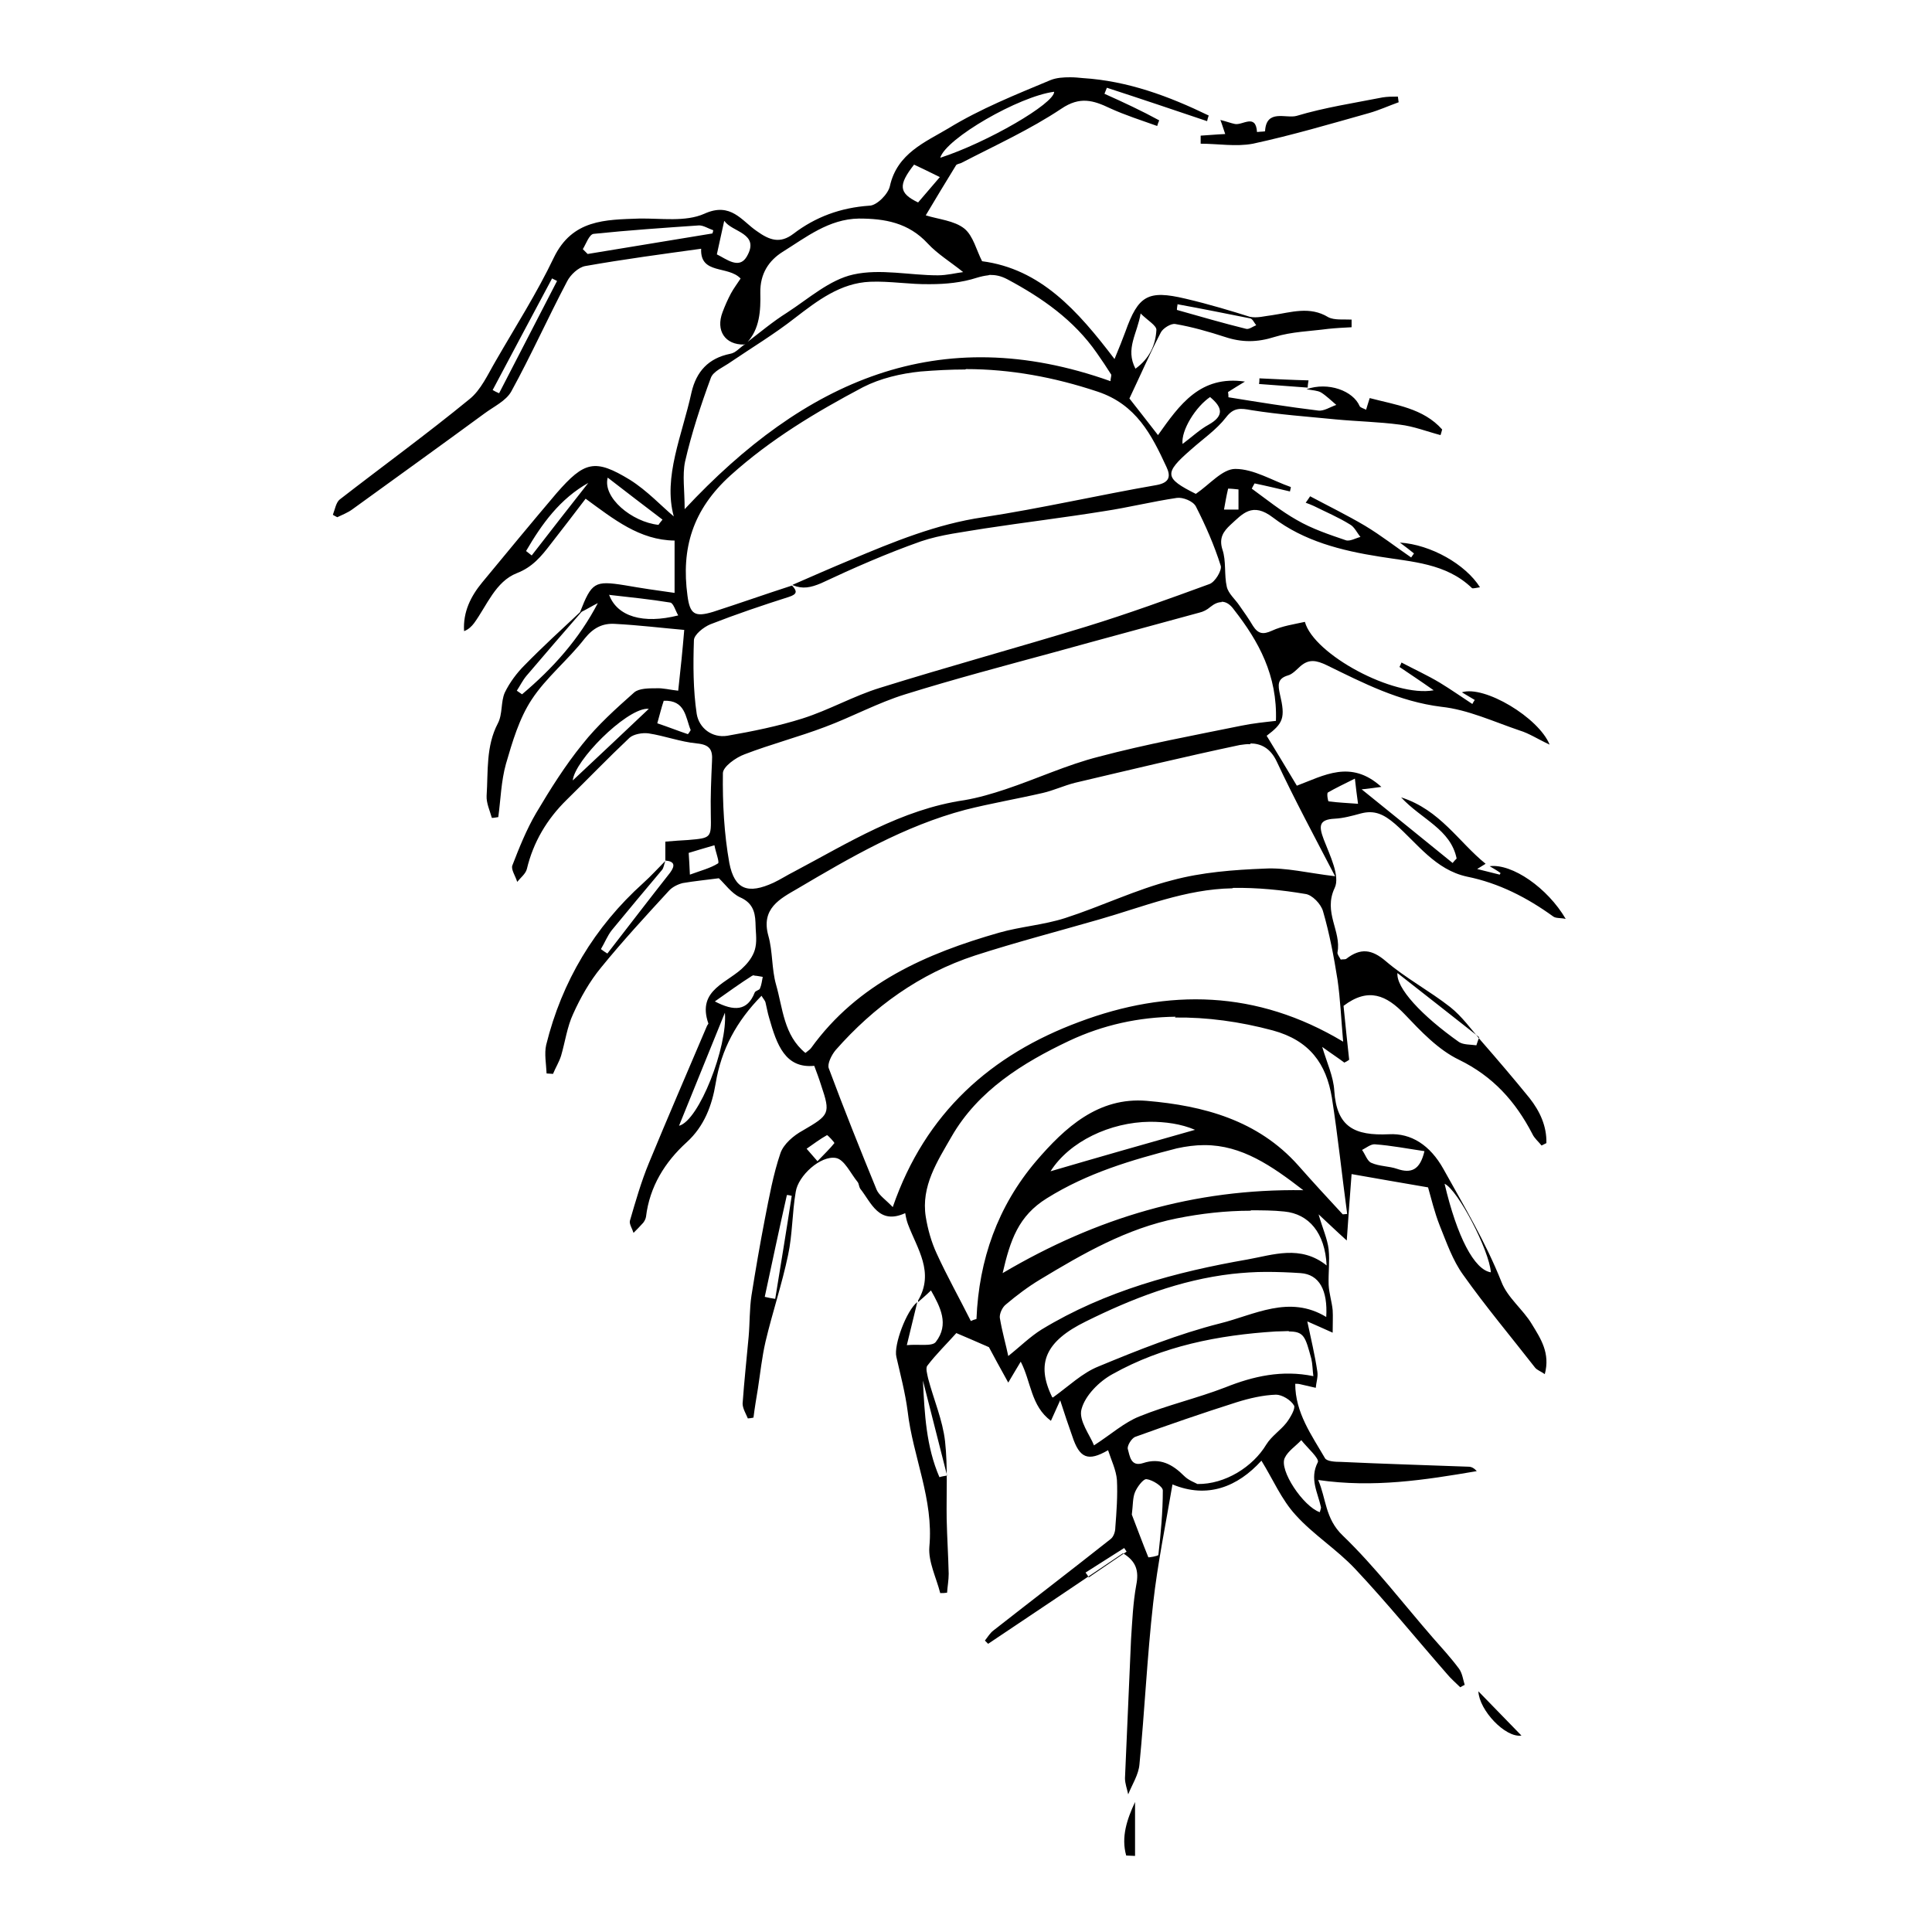 <?xml version="1.0" encoding="UTF-8" standalone="no"?>
<!-- Created with Inkscape (http://www.inkscape.org/) -->
<svg xmlns:dc="http://purl.org/dc/elements/1.1/" xmlns:cc="http://creativecommons.org/ns#" xmlns:rdf="http://www.w3.org/1999/02/22-rdf-syntax-ns#" xmlns:svg="http://www.w3.org/2000/svg" xmlns="http://www.w3.org/2000/svg" version="1.1" width="100%" height="100%" viewBox="0 0 48 48" id="Layer_1" xml:space="preserve">
<defs id="defs17" />
<path d="m 26.59,1.92 c -0.17,-0.00 -0.34,0.01 -0.49,0.07 -0.86,0.36 -1.74,0.71 -2.54,1.20 -0.57,0.34 -1.27,0.62 -1.45,1.43 -0.04,0.20 -0.33,0.49 -0.51,0.49 C 20.88,5.16 20.26,5.39 19.71,5.81 19.38,6.06 19.12,5.97 18.80,5.74 18.43,5.49 18.16,5.01 17.50,5.31 17.03,5.52 16.42,5.42 15.88,5.43 15.04,5.46 14.22,5.45 13.76,6.40 13.34,7.28 12.81,8.11 12.32,8.96 12.12,9.30 11.95,9.69 11.66,9.92 10.61,10.78 9.51,11.58 8.44,12.41 c -0.09,0.07 -0.12,0.25 -0.17,0.38 0.03,0.02 0.07,0.04 0.11,0.06 0.12,-0.06 0.26,-0.11 0.38,-0.20 1.09,-0.79 2.19,-1.58 3.28,-2.38 0.23,-0.17 0.53,-0.31 0.66,-0.54 0.49,-0.89 0.91,-1.83 1.39,-2.74 0.08,-0.16 0.28,-0.35 0.45,-0.38 0.96,-0.17 1.94,-0.30 2.88,-0.43 -0.03,0.65 0.67,0.41 0.98,0.74 -0.07,0.11 -0.17,0.24 -0.24,0.37 -0.08,0.15 -0.15,0.31 -0.21,0.47 -0.17,0.45 0.06,0.81 0.54,0.80 0.00,-0.00 0.00,-0.00 0.00,-0.00 0.02,-0.01 0.04,-0.03 0.06,-0.04 0.33,-0.34 0.35,-0.82 0.34,-1.24 -0.01,-0.49 0.22,-0.81 0.55,-1.02 0.58,-0.36 1.15,-0.82 1.90,-0.83 0.64,-0.00 1.23,0.10 1.71,0.62 0.24,0.26 0.57,0.46 0.88,0.71 -0.17,0.02 -0.40,0.08 -0.63,0.08 -0.70,-0.00 -1.43,-0.17 -2.10,-0.02 -0.59,0.13 -1.11,0.60 -1.65,0.95 -0.35,0.22 -0.67,0.49 -1.01,0.75 -0.01,0.01 -0.03,0.03 -0.05,0.05 -0.00,1.02e-4 -0.00,-2.29e-5 -0.01,0 -0.11,0.08 -0.21,0.20 -0.34,0.22 -0.54,0.11 -0.84,0.44 -0.96,0.96 -0.23,1.06 -0.71,2.10 -0.44,3.08 -0.30,-0.25 -0.66,-0.64 -1.09,-0.91 -0.87,-0.53 -1.13,-0.46 -1.82,0.33 -0.62,0.73 -1.23,1.47 -1.85,2.22 -0.28,0.34 -0.48,0.73 -0.45,1.21 0.11,-0.04 0.19,-0.12 0.25,-0.20 0.32,-0.44 0.53,-1.03 1.06,-1.24 0.39,-0.15 0.61,-0.42 0.84,-0.72 0.29,-0.37 0.58,-0.75 0.87,-1.13 0.70,0.51 1.34,1.03 2.21,1.04 l 0,1.30 c -0.44,-0.06 -0.84,-0.12 -1.24,-0.19 -0.75,-0.12 -0.82,-0.07 -1.11,0.67 -0.46,0.43 -0.93,0.86 -1.38,1.32 -0.19,0.19 -0.37,0.43 -0.49,0.68 -0.10,0.23 -0.05,0.53 -0.17,0.76 -0.30,0.57 -0.24,1.19 -0.28,1.80 -0.01,0.18 0.08,0.37 0.13,0.55 0.05,-0.00 0.10,-0.01 0.16,-0.02 0.06,-0.44 0.07,-0.89 0.19,-1.32 0.16,-0.55 0.33,-1.13 0.64,-1.60 0.36,-0.55 0.91,-0.99 1.32,-1.52 0.21,-0.26 0.44,-0.38 0.75,-0.36 0.58,0.03 1.15,0.10 1.72,0.15 -0.04,0.48 -0.09,0.98 -0.15,1.51 -0.20,-0.02 -0.38,-0.07 -0.55,-0.06 -0.18,0.00 -0.42,8.2e-4 -0.54,0.10 -0.45,0.40 -0.91,0.81 -1.29,1.29 -0.43,0.53 -0.80,1.12 -1.15,1.71 -0.24,0.41 -0.42,0.86 -0.59,1.30 -0.04,0.10 0.08,0.27 0.12,0.41 0.08,-0.10 0.21,-0.20 0.24,-0.32 0.16,-0.67 0.50,-1.24 0.99,-1.72 0.52,-0.51 1.03,-1.04 1.56,-1.54 0.10,-0.09 0.32,-0.13 0.47,-0.11 0.40,0.06 0.79,0.21 1.20,0.25 0.32,0.03 0.40,0.15 0.38,0.44 -0.02,0.44 -0.04,0.88 -0.03,1.33 0.01,0.58 0.02,0.58 -0.57,0.63 -0.17,0.01 -0.34,0.02 -0.56,0.04 l 0,0.47 c 8.2e-4,6e-5 0.00,-6e-5 0.00,0 0.00,-0.00 0.00,-0.00 0.00,-0.00 -7.65e-4,0.00 -0.00,0.00 -0.00,0.00 0.23,0.02 0.25,0.12 0.12,0.30 -0.52,0.66 -1.04,1.34 -1.56,2.01 -0.05,-0.03 -0.11,-0.07 -0.16,-0.11 0.09,-0.15 0.16,-0.33 0.27,-0.47 0.41,-0.50 0.83,-1.00 1.25,-1.50 0.04,-0.05 0.05,-0.14 0.08,-0.22 -0.00,-1.25e-4 -0.00,1.26e-4 -0.00,0 -0.18,0.18 -0.35,0.37 -0.55,0.55 -1.21,1.09 -2.02,2.44 -2.41,4.02 -0.05,0.22 0.00,0.47 0.01,0.71 0.05,0.00 0.11,0.01 0.16,0.01 0.06,-0.15 0.15,-0.29 0.20,-0.45 0.10,-0.34 0.15,-0.72 0.30,-1.04 0.18,-0.40 0.41,-0.81 0.70,-1.16 0.53,-0.65 1.11,-1.28 1.68,-1.90 0.08,-0.09 0.22,-0.16 0.34,-0.19 0.29,-0.05 0.60,-0.08 0.90,-0.12 0.15,0.14 0.31,0.37 0.52,0.47 0.30,0.13 0.38,0.34 0.39,0.63 0.00,0.20 0.04,0.42 0.00,0.61 -0.03,0.17 -0.14,0.34 -0.27,0.47 -0.39,0.42 -1.20,0.57 -0.90,1.43 0.00,0.01 -0.03,0.04 -0.04,0.07 -0.48,1.13 -0.97,2.26 -1.44,3.40 -0.19,0.46 -0.33,0.95 -0.47,1.43 -0.02,0.08 0.06,0.20 0.09,0.30 0.08,-0.08 0.16,-0.16 0.24,-0.25 0.03,-0.04 0.06,-0.09 0.07,-0.15 0.09,-0.75 0.47,-1.36 1.01,-1.85 0.44,-0.40 0.63,-0.92 0.72,-1.46 0.14,-0.85 0.52,-1.55 1.14,-2.18 0.04,0.07 0.09,0.12 0.10,0.17 0.03,0.12 0.05,0.25 0.09,0.38 0.19,0.67 0.40,1.26 1.12,1.19 0.06,0.16 0.12,0.32 0.17,0.48 0.24,0.71 0.21,0.74 -0.46,1.13 -0.22,0.12 -0.47,0.33 -0.55,0.56 -0.18,0.53 -0.28,1.09 -0.39,1.65 -0.12,0.62 -0.23,1.26 -0.33,1.89 -0.05,0.33 -0.04,0.68 -0.07,1.02 -0.05,0.55 -0.11,1.10 -0.15,1.66 -0.00,0.12 0.08,0.25 0.13,0.37 0.04,-0.00 0.09,-0.01 0.14,-0.02 0.03,-0.24 0.07,-0.48 0.11,-0.72 0.06,-0.39 0.10,-0.78 0.19,-1.17 0.17,-0.72 0.41,-1.43 0.56,-2.15 0.11,-0.51 0.10,-1.05 0.19,-1.57 0.06,-0.40 0.62,-0.91 1.00,-0.84 0.21,0.04 0.36,0.38 0.54,0.60 0.03,0.04 0.03,0.11 0.06,0.16 0.28,0.35 0.46,0.91 1.12,0.61 0.02,0.12 0.04,0.20 0.07,0.28 0.23,0.61 0.66,1.19 0.25,1.89 -0.00,0.01 -0.00,0.02 -0.00,0.04 0.00,-0.00 0.00,-0.00 0.00,-0.00 -2.95e-4,0.00 3.01e-4,0.00 0,0.00 0.10,-0.09 0.21,-0.18 0.32,-0.29 0.23,0.41 0.46,0.84 0.12,1.28 -0.09,0.12 -0.43,0.05 -0.72,0.08 0.10,-0.41 0.18,-0.74 0.26,-1.07 -0.00,0.00 -0.00,0.00 -0.00,0.00 7.1e-5,-0.00 -4.9e-5,-0.00 0,-0.00 -0.27,0.21 -0.59,1.07 -0.52,1.36 0.10,0.44 0.22,0.89 0.28,1.35 0.13,1.13 0.65,2.19 0.54,3.37 -0.03,0.37 0.17,0.76 0.27,1.15 0.06,-0.00 0.11,-0.00 0.17,-0.01 0.01,-0.15 0.04,-0.31 0.04,-0.47 -0.01,-0.45 -0.04,-0.90 -0.05,-1.36 -0.01,-0.64 0.03,-1.29 -0.04,-1.93 -0.06,-0.53 -0.28,-1.03 -0.42,-1.56 -0.02,-0.10 -0.07,-0.26 -0.02,-0.32 0.22,-0.29 0.49,-0.55 0.72,-0.81 0.24,0.10 0.51,0.22 0.81,0.35 0.11,0.21 0.27,0.50 0.48,0.88 0.14,-0.24 0.21,-0.35 0.31,-0.52 0.26,0.50 0.25,1.10 0.75,1.47 0.08,-0.18 0.14,-0.31 0.23,-0.51 0.11,0.34 0.20,0.61 0.30,0.89 0.18,0.55 0.39,0.64 0.89,0.35 0.08,0.25 0.20,0.49 0.22,0.74 0.02,0.39 -0.01,0.79 -0.04,1.18 -0.00,0.10 -0.04,0.23 -0.12,0.29 -0.96,0.76 -1.94,1.51 -2.91,2.27 -0.08,0.06 -0.14,0.16 -0.21,0.25 0.02,0.02 0.05,0.05 0.08,0.08 1.12,-0.75 2.24,-1.50 3.35,-2.25 0.33,0.20 0.40,0.44 0.33,0.79 -0.08,0.44 -0.10,0.90 -0.13,1.36 -0.05,1.14 -0.10,2.29 -0.15,3.44 -0.00,0.13 0.05,0.26 0.08,0.40 0.10,-0.25 0.26,-0.49 0.28,-0.75 0.13,-1.33 0.19,-2.67 0.34,-4.00 0.11,-0.98 0.31,-1.95 0.48,-2.95 0.87,0.36 1.62,0.06 2.21,-0.59 0.29,0.47 0.50,0.97 0.85,1.35 0.44,0.49 1.02,0.85 1.48,1.34 0.79,0.84 1.52,1.74 2.29,2.62 0.09,0.11 0.21,0.21 0.32,0.32 0.03,-0.02 0.07,-0.04 0.11,-0.06 -0.04,-0.13 -0.06,-0.29 -0.14,-0.40 -0.20,-0.27 -0.43,-0.52 -0.65,-0.77 -0.74,-0.85 -1.43,-1.76 -2.24,-2.54 -0.44,-0.42 -0.41,-0.92 -0.61,-1.38 1.37,0.20 2.65,0.00 3.94,-0.22 -0.06,-0.07 -0.13,-0.11 -0.20,-0.11 -1.06,-0.04 -2.12,-0.07 -3.18,-0.12 -0.13,-0.00 -0.34,-0.01 -0.39,-0.09 -0.33,-0.57 -0.74,-1.13 -0.74,-1.85 0.04,0.00 0.08,0.00 0.12,0.01 0.13,0.03 0.26,0.06 0.39,0.09 0.01,-0.13 0.06,-0.27 0.04,-0.40 -0.06,-0.41 -0.16,-0.82 -0.25,-1.25 0.21,0.09 0.38,0.17 0.63,0.28 0,-0.24 0.01,-0.40 -0.00,-0.56 -0.02,-0.21 -0.09,-0.42 -0.10,-0.63 -0.01,-0.29 0.03,-0.59 -0.00,-0.88 -0.03,-0.26 -0.15,-0.52 -0.25,-0.87 0.24,0.22 0.41,0.39 0.70,0.65 0.04,-0.61 0.08,-1.10 0.12,-1.65 0.64,0.11 1.24,0.22 1.90,0.33 0.08,0.28 0.16,0.62 0.29,0.95 0.17,0.42 0.32,0.86 0.58,1.22 0.56,0.79 1.19,1.54 1.79,2.31 0.05,0.06 0.14,0.09 0.24,0.16 0.14,-0.52 -0.10,-0.88 -0.32,-1.24 -0.22,-0.37 -0.61,-0.66 -0.76,-1.06 -0.39,-0.98 -0.93,-1.88 -1.44,-2.80 -0.33,-0.59 -0.80,-0.89 -1.35,-0.86 -0.86,0.04 -1.30,-0.18 -1.36,-1.08 -0.02,-0.35 -0.18,-0.69 -0.30,-1.09 0.22,0.16 0.39,0.27 0.55,0.39 0.04,-0.02 0.08,-0.04 0.12,-0.07 -0.05,-0.46 -0.10,-0.93 -0.14,-1.34 0.62,-0.47 1.07,-0.26 1.52,0.21 0.40,0.42 0.83,0.88 1.35,1.13 0.84,0.41 1.40,1.03 1.82,1.84 0.05,0.11 0.15,0.19 0.23,0.29 0.04,-0.02 0.08,-0.04 0.12,-0.06 0.01,-0.42 -0.16,-0.79 -0.42,-1.12 -0.39,-0.48 -0.80,-0.96 -1.21,-1.43 -0.24,-0.28 -0.47,-0.60 -0.76,-0.83 -0.51,-0.40 -1.11,-0.72 -1.60,-1.14 -0.35,-0.30 -0.63,-0.33 -0.98,-0.06 -0.02,0.02 -0.08,0.01 -0.14,0.02 -0.03,-0.06 -0.09,-0.13 -0.08,-0.18 0.10,-0.53 -0.36,-0.99 -0.07,-1.60 0.14,-0.29 -0.12,-0.81 -0.27,-1.20 -0.12,-0.32 -0.14,-0.50 0.27,-0.52 0.21,-0.01 0.43,-0.07 0.65,-0.13 0.34,-0.09 0.57,0.02 0.85,0.26 0.55,0.48 1.00,1.14 1.79,1.31 0.79,0.16 1.49,0.52 2.14,0.99 0.07,0.05 0.18,0.03 0.31,0.06 -0.45,-0.77 -1.33,-1.38 -1.89,-1.31 0.10,0.06 0.19,0.11 0.27,0.17 -0.00,0.01 -0.01,0.02 -0.02,0.04 -0.17,-0.04 -0.35,-0.09 -0.56,-0.14 0.10,-0.06 0.16,-0.10 0.21,-0.13 -0.67,-0.54 -1.13,-1.34 -2.10,-1.65 0.51,0.55 1.23,0.79 1.38,1.52 -0.03,0.03 -0.07,0.07 -0.10,0.11 -0.74,-0.60 -1.49,-1.21 -2.26,-1.83 0.14,-0.01 0.25,-0.03 0.49,-0.06 -0.76,-0.69 -1.43,-0.28 -2.10,-0.03 -0.25,-0.42 -0.50,-0.83 -0.75,-1.24 0.41,-0.31 0.47,-0.44 0.33,-1.03 -0.05,-0.23 -0.07,-0.39 0.20,-0.47 0.11,-0.03 0.21,-0.14 0.31,-0.23 0.21,-0.18 0.39,-0.15 0.66,-0.02 0.90,0.44 1.79,0.90 2.84,1.03 0.66,0.07 1.30,0.37 1.95,0.59 0.23,0.07 0.44,0.21 0.74,0.35 -0.27,-0.67 -1.62,-1.48 -2.18,-1.30 0.12,0.07 0.22,0.13 0.32,0.19 -0.02,0.03 -0.04,0.06 -0.06,0.10 -0.26,-0.17 -0.53,-0.36 -0.81,-0.53 -0.30,-0.18 -0.63,-0.33 -0.95,-0.5 -0.01,0.03 -0.03,0.07 -0.05,0.11 0.25,0.17 0.51,0.34 0.85,0.58 -0.99,0.18 -2.98,-0.89 -3.20,-1.70 -0.27,0.06 -0.56,0.10 -0.82,0.22 -0.22,0.10 -0.34,0.08 -0.47,-0.12 -0.10,-0.17 -0.22,-0.34 -0.34,-0.51 -0.10,-0.15 -0.27,-0.29 -0.31,-0.46 -0.07,-0.30 -0.01,-0.64 -0.11,-0.93 -0.09,-0.29 0.03,-0.45 0.20,-0.61 0.30,-0.27 0.54,-0.58 1.06,-0.18 0.76,0.58 1.69,0.82 2.65,0.97 0.79,0.13 1.65,0.16 2.29,0.78 0.02,0.02 0.12,-0.01 0.20,-0.02 -0.36,-0.57 -1.22,-1.06 -1.99,-1.11 0.15,0.11 0.25,0.19 0.35,0.27 -0.02,0.03 -0.04,0.06 -0.07,0.10 -0.38,-0.26 -0.75,-0.55 -1.15,-0.79 -0.44,-0.26 -0.91,-0.49 -1.36,-0.73 -0.03,0.05 -0.07,0.10 -0.11,0.16 0.06,0.02 0.13,0.05 0.20,0.08 0.30,0.15 0.61,0.28 0.90,0.46 0.11,0.06 0.17,0.20 0.26,0.31 -0.12,0.03 -0.27,0.12 -0.37,0.08 -0.41,-0.14 -0.83,-0.28 -1.21,-0.50 -0.39,-0.22 -0.75,-0.51 -1.12,-0.78 0.02,-0.04 0.04,-0.08 0.07,-0.13 0.29,0.06 0.58,0.13 0.88,0.20 0.00,-0.03 0.02,-0.07 0.02,-0.11 -0.46,-0.16 -0.92,-0.45 -1.38,-0.45 -0.32,6.7e-5 -0.64,0.39 -0.98,0.62 -0.78,-0.39 -0.80,-0.51 -0.12,-1.10 0.29,-0.26 0.63,-0.49 0.87,-0.80 0.19,-0.25 0.36,-0.23 0.63,-0.18 0.69,0.11 1.39,0.16 2.10,0.23 0.53,0.05 1.06,0.06 1.59,0.13 0.34,0.04 0.67,0.17 1.01,0.26 0.01,-0.04 0.03,-0.09 0.04,-0.14 -0.47,-0.53 -1.16,-0.61 -1.80,-0.78 -0.04,0.12 -0.06,0.20 -0.09,0.29 -0.05,-0.03 -0.14,-0.05 -0.16,-0.09 -0.16,-0.38 -0.78,-0.61 -1.32,-0.42 0.16,0.03 0.27,0.03 0.36,0.08 0.13,0.08 0.25,0.20 0.38,0.31 -0.15,0.05 -0.31,0.16 -0.45,0.14 -0.74,-0.09 -1.49,-0.21 -2.23,-0.33 -0.00,-0.04 -0.00,-0.08 -0.01,-0.13 0.13,-0.08 0.25,-0.16 0.42,-0.26 -1.11,-0.16 -1.62,0.57 -2.16,1.33 -0.28,-0.36 -0.52,-0.67 -0.71,-0.91 0.27,-0.57 0.51,-1.12 0.78,-1.64 0.05,-0.10 0.25,-0.23 0.36,-0.21 0.41,0.07 0.83,0.19 1.23,0.32 0.42,0.14 0.80,0.14 1.24,0.00 0.42,-0.13 0.88,-0.14 1.33,-0.20 0.19,-0.02 0.39,-0.03 0.58,-0.04 0.00,-0.06 0.00,-0.13 0.00,-0.19 -0.19,-0.01 -0.43,0.02 -0.58,-0.06 -0.46,-0.28 -0.92,-0.12 -1.39,-0.05 -0.18,0.02 -0.38,0.08 -0.56,0.04 C 30.64,7.74 30.05,7.56 29.45,7.42 28.52,7.20 28.28,7.34 27.96,8.24 27.89,8.43 27.81,8.63 27.69,8.92 26.77,7.71 25.85,6.68 24.40,6.49 24.26,6.22 24.18,5.86 23.96,5.68 23.71,5.48 23.32,5.45 23.00,5.35 c 0.24,-0.40 0.49,-0.82 0.75,-1.24 0.02,-0.04 0.10,-0.04 0.15,-0.07 0.83,-0.43 1.69,-0.82 2.47,-1.34 0.46,-0.31 0.79,-0.21 1.21,-0.01 0.37,0.17 0.78,0.30 1.17,0.44 0.01,-0.04 0.03,-0.09 0.05,-0.14 C 28.38,2.76 27.91,2.54 27.44,2.33 27.46,2.28 27.48,2.23 27.50,2.18 c 0.83,0.27 1.66,0.55 2.49,0.83 0.01,-0.04 0.02,-0.09 0.04,-0.14 C 29.04,2.39 28.02,2.01 26.90,1.94 26.80,1.93 26.70,1.92 26.59,1.92 z m 1.61,42.82 c -0.00,0.00 -0.00,0.00 -0.00,0.00 -4.21e-4,-3.17e-4 -0.00,0 -0.00,0 l 0,0.02 c 0.00,-0.00 0.00,-0.01 0.00,-0.01 -0.00,-0.00 -0.00,-0.00 -0.00,-0.01 z m -0.00,0.03 c -0.20,0.43 -0.35,0.87 -0.22,1.33 0.07,0.00 0.15,0.01 0.22,0.01 l 0,-1.35 z M 26.19,2.28 C 26.20,2.57 24.53,3.54 23.36,3.92 23.50,3.44 25.32,2.39 26.19,2.28 z m 8.52,0.12 c -0.12,0.00 -0.24,9.84e-4 -0.36,0.02 -0.71,0.14 -1.44,0.25 -2.14,0.46 -0.26,0.07 -0.75,-0.18 -0.78,0.38 -0.00,0.01 -0.13,0.01 -0.20,0.02 -0.03,-0.47 -0.36,-0.16 -0.55,-0.20 -0.10,-0.02 -0.20,-0.06 -0.36,-0.10 0.05,0.13 0.07,0.21 0.12,0.35 -0.24,0.01 -0.42,0.03 -0.61,0.04 0.00,0.06 0.00,0.13 0.00,0.20 0.43,0.00 0.88,0.08 1.30,-0.00 0.97,-0.21 1.92,-0.49 2.88,-0.76 0.25,-0.07 0.49,-0.18 0.74,-0.27 -0.01,-0.04 -0.01,-0.09 -0.02,-0.14 z M 22.71,4.09 c 0.19,0.09 0.38,0.18 0.64,0.31 -0.18,0.21 -0.36,0.42 -0.54,0.63 C 22.33,4.80 22.31,4.60 22.71,4.09 z m -4.71,1.40 c 0.18,0.28 0.90,0.30 0.55,0.89 -0.19,0.32 -0.51,0.05 -0.74,-0.06 0.06,-0.28 0.12,-0.55 0.18,-0.82 z m -0.63,0.11 c 0.11,-0.00 0.23,0.08 0.35,0.12 -0.00,0.02 -0.01,0.05 -0.02,0.08 -1.03,0.17 -2.06,0.34 -3.10,0.51 -0.04,-0.04 -0.08,-0.08 -0.12,-0.12 0.08,-0.13 0.16,-0.37 0.27,-0.38 0.87,-0.09 1.75,-0.15 2.62,-0.21 z m 7.22,1.23 c 0.14,-0.00 0.27,0.02 0.44,0.11 0.86,0.46 1.65,1.01 2.22,1.83 0.12,0.17 0.24,0.35 0.36,0.54 -0.00,0.05 -0.02,0.10 -0.02,0.16 -4.27,-1.52 -7.61,0.00 -10.58,3.18 0,-0.47 -0.06,-0.84 0.01,-1.18 0.16,-0.70 0.39,-1.40 0.64,-2.08 0.06,-0.17 0.32,-0.27 0.50,-0.40 0.53,-0.36 1.08,-0.69 1.59,-1.09 0.56,-0.43 1.13,-0.87 1.87,-0.90 0.49,-0.02 0.99,0.07 1.49,0.06 0.39,-0.00 0.79,-0.04 1.16,-0.16 0.10,-0.03 0.19,-0.05 0.28,-0.06 z m -10.87,0.09 c 0.04,0.02 0.08,0.04 0.12,0.06 -0.48,0.93 -0.96,1.86 -1.44,2.79 -0.05,-0.02 -0.11,-0.05 -0.16,-0.08 0.49,-0.92 0.98,-1.85 1.48,-2.78 z m 15.54,0.64 c 0.60,0.11 1.20,0.23 1.80,0.35 0.06,0.01 0.10,0.11 0.15,0.17 -0.08,0.03 -0.18,0.11 -0.25,0.09 -0.57,-0.14 -1.15,-0.31 -1.72,-0.47 0.00,-0.05 0.01,-0.10 0.02,-0.16 z m -0.92,0.23 c 0.17,0.17 0.40,0.30 0.39,0.41 -0.02,0.36 -0.16,0.70 -0.52,0.96 -0.26,-0.50 0.05,-0.87 0.13,-1.38 z m -4.34,1.38 c 1.10,0.00 2.19,0.20 3.27,0.56 0.96,0.32 1.34,1.07 1.71,1.87 0.11,0.23 0.08,0.39 -0.24,0.45 -1.44,0.25 -2.87,0.58 -4.31,0.80 -1.16,0.17 -2.23,0.61 -3.30,1.06 -0.48,0.20 -0.96,0.41 -1.44,0.62 0.00,0.00 0.00,0.00 0.01,0.01 0.24,0.10 0.44,0.06 0.70,-0.05 0.81,-0.38 1.63,-0.74 2.48,-1.04 0.50,-0.17 1.05,-0.23 1.58,-0.32 0.98,-0.15 1.98,-0.27 2.97,-0.43 0.60,-0.09 1.20,-0.24 1.81,-0.33 0.15,-0.02 0.40,0.08 0.47,0.21 0.24,0.47 0.46,0.97 0.62,1.48 0.03,0.11 -0.14,0.40 -0.28,0.45 -1.01,0.37 -2.03,0.74 -3.07,1.06 -1.70,0.52 -3.42,0.99 -5.12,1.52 -0.65,0.20 -1.26,0.55 -1.92,0.76 -0.60,0.19 -1.24,0.32 -1.87,0.43 -0.38,0.06 -0.70,-0.19 -0.76,-0.54 -0.09,-0.60 -0.09,-1.22 -0.07,-1.83 0.00,-0.14 0.24,-0.33 0.41,-0.40 0.64,-0.25 1.29,-0.47 1.95,-0.68 0.22,-0.07 0.20,-0.15 0.08,-0.28 -0.00,-0.00 -0.01,-0.00 -0.01,-0.00 0.00,-0.00 0.00,-0.00 0.00,-0.00 -8.2e-4,-8.2e-4 -0.00,-0.00 -0.00,-0.00 -0.65,0.21 -1.30,0.44 -1.95,0.65 -0.46,0.14 -0.58,0.06 -0.64,-0.40 -0.16,-1.18 0.13,-2.14 1.07,-2.99 1.00,-0.90 2.12,-1.57 3.29,-2.19 0.43,-0.22 0.94,-0.34 1.43,-0.39 0.37,-0.03 0.74,-0.05 1.11,-0.05 z m 7.29,0.23 c -0.00,0.04 -0.00,0.09 -0.01,0.14 0.40,0.03 0.81,0.06 1.21,0.09 0.00,-0.06 0.01,-0.12 0.02,-0.18 -0.40,-0.01 -0.81,-0.03 -1.22,-0.05 z m -1.22,0.47 c 0.30,0.25 0.35,0.46 -0.04,0.68 -0.22,0.12 -0.41,0.30 -0.65,0.48 -0.04,-0.34 0.33,-0.93 0.69,-1.17 z M 15.09,11.86 c 0.48,0.37 0.92,0.71 1.37,1.05 -0.03,0.04 -0.07,0.08 -0.10,0.13 -0.66,-0.07 -1.40,-0.68 -1.26,-1.18 z m -0.46,0.12 c -0.47,0.60 -0.95,1.21 -1.42,1.82 -0.04,-0.03 -0.09,-0.07 -0.14,-0.11 0.39,-0.67 0.84,-1.30 1.56,-1.70 z m 15.88,0.16 c 0.08,0.00 0.17,0.01 0.26,0.02 l 0,0.50 c -0.12,-0.00 -0.24,-0.00 -0.36,-0.00 0.03,-0.17 0.06,-0.34 0.10,-0.51 z m -15.37,2.64 c 0.53,0.06 1.02,0.11 1.51,0.19 0.08,0.01 0.13,0.20 0.20,0.32 -0.87,0.22 -1.52,0.03 -1.72,-0.52 z m 15.21,0.17 c 0.11,4.19e-4 0.21,0.06 0.31,0.20 0.61,0.78 1.08,1.63 1.04,2.76 -0.27,0.03 -0.57,0.06 -0.86,0.12 -1.18,0.24 -2.37,0.46 -3.54,0.77 -0.79,0.20 -1.54,0.55 -2.32,0.81 -0.33,0.11 -0.67,0.21 -1.02,0.27 -1.57,0.23 -2.88,1.06 -4.24,1.78 -0.16,0.08 -0.33,0.19 -0.50,0.27 -0.63,0.29 -0.97,0.18 -1.10,-0.49 -0.13,-0.73 -0.17,-1.48 -0.16,-2.23 4.19e-4,-0.16 0.32,-0.39 0.54,-0.47 0.65,-0.25 1.34,-0.43 2.00,-0.68 0.67,-0.25 1.31,-0.60 1.99,-0.81 1.22,-0.38 2.47,-0.71 3.72,-1.05 1.19,-0.33 2.39,-0.65 3.59,-0.98 0.09,-0.02 0.19,-0.07 0.27,-0.14 0.10,-0.08 0.19,-0.12 0.28,-0.12 z m -15.49,0.02 c -0.47,0.91 -1.13,1.64 -1.89,2.28 -0.04,-0.03 -0.09,-0.06 -0.13,-0.09 0.08,-0.12 0.14,-0.25 0.24,-0.37 0.45,-0.53 0.91,-1.06 1.37,-1.59 3.62e-4,-3.43e-4 0.00,3.44e-4 0.00,0 0.14,-0.07 0.27,-0.15 0.41,-0.22 z m 1.63,2.44 c 0.54,-0.02 0.54,0.41 0.67,0.73 -0.02,0.03 -0.04,0.07 -0.07,0.10 -0.24,-0.08 -0.49,-0.18 -0.76,-0.27 0.06,-0.21 0.10,-0.38 0.16,-0.56 z m -0.42,0.20 c 0.01,-0.00 0.03,-0.00 0.05,0 -0.61,0.58 -1.23,1.16 -1.89,1.78 0.05,-0.50 1.29,-1.74 1.83,-1.78 z m 14.99,0.86 c 0.26,0.00 0.50,0.11 0.66,0.45 0.44,0.94 0.94,1.87 1.45,2.85 -0.68,-0.08 -1.22,-0.22 -1.75,-0.19 -0.77,0.03 -1.56,0.09 -2.30,0.29 -0.90,0.23 -1.76,0.65 -2.66,0.94 -0.53,0.17 -1.10,0.21 -1.63,0.36 -1.82,0.52 -3.52,1.26 -4.68,2.87 -0.03,0.04 -0.08,0.07 -0.14,0.12 -0.54,-0.44 -0.56,-1.11 -0.73,-1.70 -0.11,-0.39 -0.08,-0.82 -0.19,-1.21 -0.19,-0.68 0.29,-0.92 0.72,-1.17 1.32,-0.78 2.66,-1.56 4.17,-1.96 0.63,-0.16 1.28,-0.27 1.93,-0.42 0.26,-0.06 0.52,-0.18 0.79,-0.25 1.36,-0.32 2.73,-0.65 4.10,-0.94 0.09,-0.01 0.18,-0.03 0.27,-0.02 z m 2.60,0.86 c 0.03,0.28 0.05,0.41 0.08,0.64 -0.27,-0.02 -0.50,-0.03 -0.73,-0.06 -0.02,-0.00 -0.05,-0.20 -0.02,-0.22 0.19,-0.11 0.40,-0.21 0.68,-0.35 z m -15.91,1.67 c 0.03,0.17 0.13,0.42 0.09,0.45 -0.19,0.12 -0.43,0.18 -0.70,0.28 -0.01,-0.24 -0.02,-0.38 -0.03,-0.54 0.19,-0.06 0.37,-0.11 0.64,-0.19 z m 12.89,1.06 c 0.59,-0.01 1.20,0.05 1.79,0.15 0.17,0.02 0.39,0.25 0.44,0.43 0.16,0.55 0.27,1.13 0.36,1.70 0.07,0.48 0.09,0.98 0.14,1.54 -2.15,-1.29 -4.35,-1.32 -6.56,-0.49 -2.18,0.81 -3.82,2.25 -4.63,4.60 -0.17,-0.18 -0.34,-0.29 -0.40,-0.43 -0.41,-1.00 -0.81,-2.00 -1.19,-3.02 -0.04,-0.11 0.07,-0.33 0.17,-0.45 0.95,-1.08 2.09,-1.90 3.46,-2.35 1.02,-0.33 2.06,-0.60 3.10,-0.90 1.08,-0.31 2.14,-0.75 3.29,-0.77 z m 4.06,2.10 c 0.70,0.55 1.38,1.08 2.05,1.61 -0.02,0.06 -0.05,0.13 -0.07,0.20 -0.14,-0.02 -0.32,-0.01 -0.43,-0.08 -0.92,-0.65 -1.58,-1.35 -1.53,-1.73 z m -15.96,0.08 c 0.06,-0.00 0.14,0.02 0.21,0.03 -0.02,0.10 -0.03,0.20 -0.07,0.29 -0.01,0.04 -0.11,0.05 -0.13,0.10 -0.18,0.46 -0.51,0.47 -0.99,0.22 0.34,-0.24 0.63,-0.45 0.93,-0.64 0.01,-0.00 0.03,-0.01 0.05,-0.01 z m -0.73,0.92 c 0.07,0.84 -0.64,2.68 -1.14,2.81 0.38,-0.94 0.74,-1.82 1.14,-2.81 z m 11.18,0.12 c 0.79,-0.01 1.61,0.10 2.43,0.32 0.92,0.25 1.33,0.83 1.47,1.67 0.15,0.96 0.25,1.93 0.38,2.89 -0.03,0.00 -0.07,0.01 -0.11,0.01 -0.37,-0.40 -0.74,-0.80 -1.11,-1.22 -1.00,-1.12 -2.35,-1.48 -3.76,-1.60 -1.20,-0.10 -2.03,0.66 -2.75,1.50 -0.95,1.12 -1.42,2.44 -1.48,3.92 -0.04,0.01 -0.10,0.03 -0.14,0.05 -0.28,-0.56 -0.59,-1.11 -0.85,-1.68 -0.13,-0.28 -0.22,-0.60 -0.27,-0.91 -0.12,-0.76 0.29,-1.38 0.64,-1.99 0.66,-1.15 1.78,-1.84 2.92,-2.38 0.85,-0.40 1.74,-0.59 2.65,-0.60 z m -0.62,2.59 c 0.38,-0.00 0.77,0.05 1.12,0.20 -1.24,0.35 -2.43,0.69 -3.59,1.03 0.47,-0.74 1.48,-1.22 2.47,-1.23 z m -8.03,0.33 c 0.02,-0.01 0.20,0.19 0.19,0.20 -0.11,0.14 -0.25,0.27 -0.42,0.45 -0.12,-0.14 -0.20,-0.23 -0.27,-0.31 0.16,-0.11 0.33,-0.24 0.51,-0.34 z m 13.62,0.23 c 0.41,0.03 0.82,0.11 1.23,0.17 -0.11,0.47 -0.33,0.56 -0.68,0.44 -0.20,-0.07 -0.44,-0.06 -0.64,-0.15 -0.10,-0.04 -0.15,-0.21 -0.23,-0.32 0.10,-0.05 0.22,-0.15 0.32,-0.14 z m -4.23,0.02 c 0.92,0.00 1.66,0.51 2.45,1.12 -2.71,-0.04 -5.13,0.68 -7.47,2.06 0.19,-0.82 0.39,-1.42 1.10,-1.86 1.01,-0.63 2.10,-0.95 3.23,-1.24 0.23,-0.05 0.46,-0.08 0.67,-0.08 z m 5.96,0.96 c 0.33,0.15 1.11,1.65 1.15,2.20 -0.41,-0.06 -0.84,-0.88 -1.15,-2.20 z M 19.55,29.69 c 0.04,0.00 0.08,0.01 0.12,0.02 -0.13,0.85 -0.27,1.70 -0.41,2.56 -0.08,-0.01 -0.17,-0.03 -0.26,-0.05 0.18,-0.84 0.36,-1.69 0.55,-2.53 z M 31.08,30.07 c 0.27,-0.00 0.55,0.00 0.83,0.03 0.61,0.06 1.01,0.53 1.05,1.34 -0.65,-0.52 -1.34,-0.26 -1.96,-0.15 -1.78,0.31 -3.54,0.78 -5.12,1.74 -0.29,0.18 -0.54,0.43 -0.83,0.66 -0.05,-0.25 -0.15,-0.59 -0.21,-0.95 -0.01,-0.10 0.06,-0.26 0.15,-0.33 0.26,-0.22 0.55,-0.44 0.85,-0.62 1.06,-0.64 2.15,-1.27 3.40,-1.52 0.60,-0.12 1.21,-0.19 1.83,-0.19 z m 0.37,1.53 c 0.28,-0.00 0.57,0.01 0.86,0.03 0.47,0.03 0.68,0.43 0.64,1.09 -0.92,-0.56 -1.79,-0.05 -2.64,0.16 -1.03,0.26 -2.03,0.66 -3.02,1.07 -0.40,0.16 -0.74,0.49 -1.13,0.77 -0.00,-0.00 -0.01,-0.00 -0.02,-0.01 -0.41,-0.84 -0.16,-1.39 0.84,-1.88 1.15,-0.57 2.34,-1.03 3.63,-1.18 0.28,-0.03 0.56,-0.05 0.85,-0.05 z m 0.57,1.48 c 0.38,0.00 0.41,0.13 0.56,0.68 0.03,0.13 0.03,0.28 0.05,0.43 -0.78,-0.16 -1.49,0.00 -2.19,0.28 -0.70,0.27 -1.44,0.44 -2.13,0.72 -0.38,0.15 -0.71,0.45 -1.13,0.72 -0.09,-0.24 -0.39,-0.62 -0.31,-0.90 0.09,-0.34 0.44,-0.69 0.77,-0.87 1.25,-0.70 2.63,-0.97 4.05,-1.06 0.13,-0.00 0.24,-0.01 0.33,-0.01 z m -9.09,1.22 c 0.20,0.78 0.40,1.57 0.60,2.36 -0.06,0.01 -0.13,0.02 -0.19,0.04 -0.33,-0.76 -0.37,-1.58 -0.41,-2.40 z m 8.77,0.35 c 0.15,-0.00 0.37,0.13 0.45,0.27 0.04,0.07 -0.09,0.30 -0.19,0.43 -0.15,0.19 -0.37,0.33 -0.50,0.54 -0.33,0.55 -1.02,0.99 -1.71,0.98 -0.07,-0.04 -0.22,-0.09 -0.33,-0.20 -0.29,-0.29 -0.60,-0.46 -1.02,-0.32 -0.31,0.10 -0.33,-0.18 -0.38,-0.35 -0.02,-0.08 0.09,-0.26 0.18,-0.30 0.83,-0.30 1.67,-0.59 2.52,-0.86 0.32,-0.10 0.66,-0.18 0.99,-0.19 z m 0.63,1.13 c 0.14,0.18 0.46,0.46 0.41,0.55 -0.21,0.41 -0.00,0.75 0.08,1.12 0.00,0.03 -0.02,0.08 -0.03,0.12 -0.41,-0.14 -1.02,-1.05 -0.87,-1.35 0.08,-0.17 0.27,-0.29 0.41,-0.44 z m -3.85,0.97 c 0.00,-0.00 0.01,-0.00 0.01,0 0.15,0.02 0.40,0.18 0.40,0.28 0.00,0.53 -0.05,1.06 -0.11,1.60 -0.00,0.03 -0.25,0.07 -0.25,0.06 -0.15,-0.37 -0.29,-0.75 -0.41,-1.06 0.03,-0.24 0.02,-0.42 0.08,-0.56 0.05,-0.12 0.19,-0.31 0.27,-0.32 z m -0.55,1.71 c 0.02,0.03 0.04,0.06 0.06,0.09 l -0.94,0.64 c -0.02,-0.04 -0.05,-0.08 -0.08,-0.12 0.32,-0.20 0.64,-0.41 0.96,-0.61 z m 8.80,3.56 c 0.02,0.47 0.67,1.16 1.07,1.10 -0.33,-0.34 -0.66,-0.68 -1.07,-1.10 z" />
</svg>

